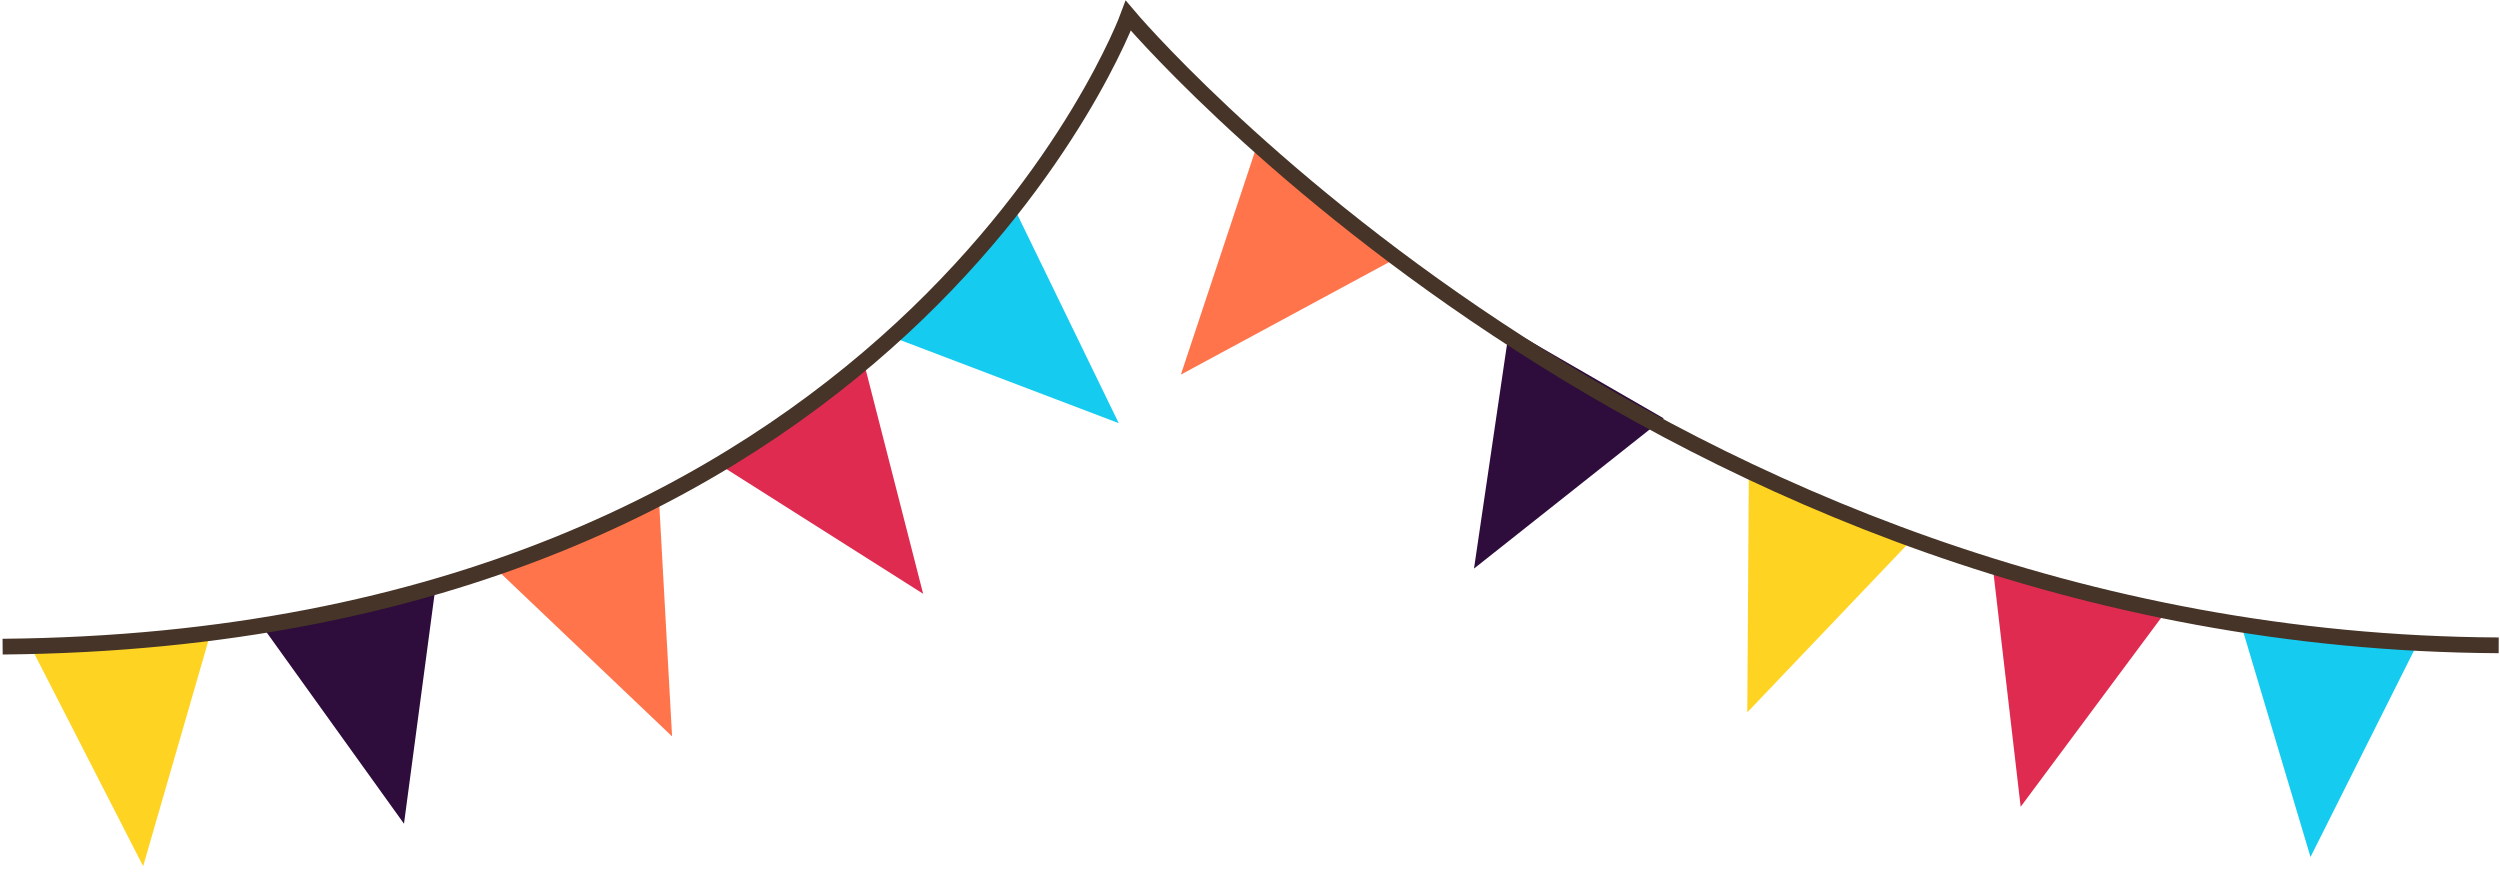 <svg width="953" height="335" viewBox="0 0 953 335" fill="none" xmlns="http://www.w3.org/2000/svg">
<path d="M531.3 98.969L450.15 142.797L479.216 55.265L505.261 77.119L531.3 98.969Z" fill="#FF744A"/>
<path d="M251.108 188.618L256.193 280.707L189.381 217.123L220.248 202.868L251.108 188.618Z" fill="#FF744A"/>
<path d="M825.3 233.53L770.275 307.547L759.624 215.932L792.465 224.732L825.3 233.53Z" fill="#DF2B50"/>
<path d="M922.1 244.24L880.764 326.688L854.366 238.314L888.236 241.277L922.1 244.24Z" fill="#16CBF0"/>
<path d="M729.7 204.79L666.065 271.55L666.659 179.32L698.183 192.056L729.7 204.79Z" fill="#FFD321"/>
<path d="M80.207 241.596L54.562 330.189L12.526 248.093L46.37 244.844L80.207 241.596Z" fill="#FFD321"/>
<path d="M634.2 159.48L561.893 216.734L575.317 125.484L604.761 142.484L634.2 159.48Z" fill="#2E0C3B"/>
<path d="M166.177 222.578L154 314L100.216 239.073L133.2 230.825L166.177 222.578Z" fill="#2E0C3B"/>
<path d="M329.007 137L351.901 226.343L274 176.965L301.506 156.981L329.007 137Z" fill="#DF2B50"/>
<path d="M386.142 78.356L426.462 161.305L340.251 128.527L363.199 103.439L386.142 78.356Z" fill="#16CBF0"/>
<path d="M952.5 246C630.88 244.371 430.11 6 430.11 6C430.11 6 343 243.5 1 246.5" stroke="#453427" stroke-width="6"/>
</svg>
